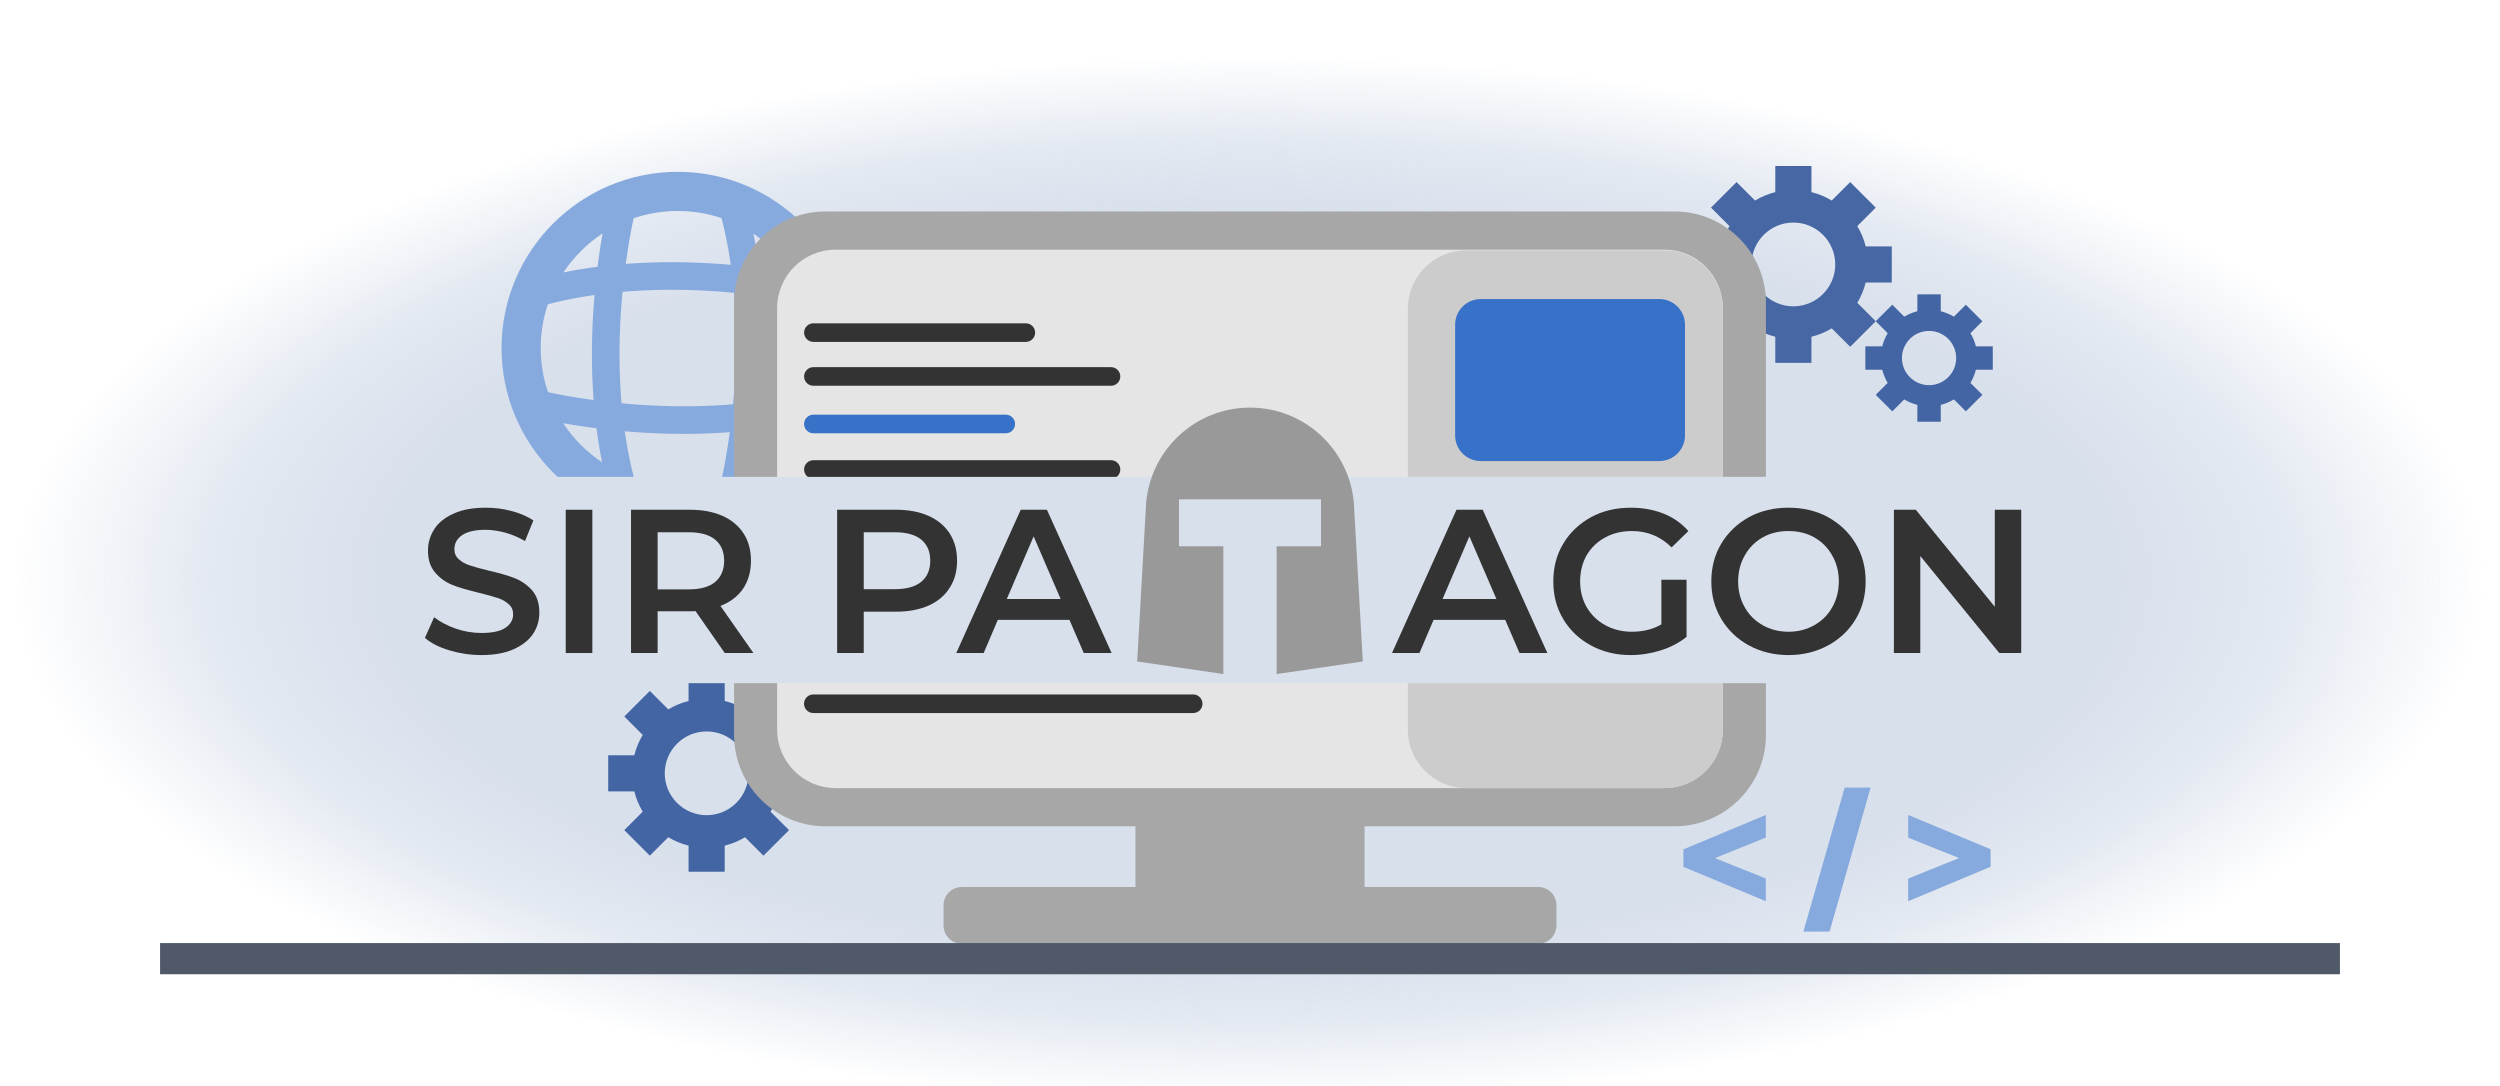 <?xml version="1.0" encoding="UTF-8" standalone="no"?>
<!DOCTYPE svg PUBLIC "-//W3C//DTD SVG 1.1//EN" "http://www.w3.org/Graphics/SVG/1.1/DTD/svg11.dtd">
<svg width="100%" height="100%" viewBox="0 0 684 297" version="1.1" xmlns="http://www.w3.org/2000/svg" xmlns:xlink="http://www.w3.org/1999/xlink" xml:space="preserve" xmlns:serif="http://www.serif.com/" style="fill-rule:evenodd;clip-rule:evenodd;">
    <g transform="matrix(0.941,0,0,0.847,30.666,24.19)">
        <g id="layer3">
            <rect x="-32.578" y="-28.574" width="726.638" height="350.832" style="fill:url(#_Radial1);"/>
        </g>
    </g>
    <g id="layer1">
        <path id="path1505-3" d="M198.279,191.787C200.26,192.281 202.127,193.065 203.831,194.091L208.881,189.041L215.872,196.032L210.822,201.082C211.848,202.786 212.632,204.653 213.126,206.634L220.264,206.634L220.264,216.52L213.126,216.52C212.632,218.501 211.849,220.368 210.822,222.073L215.872,227.123L208.881,234.114L203.831,229.064C202.127,230.09 200.26,230.873 198.279,231.367L198.279,238.505L188.393,238.505L188.393,231.367C186.412,230.874 184.545,230.09 182.84,229.064L177.79,234.114L170.8,227.123L175.85,222.073C174.824,220.368 174.04,218.501 173.546,216.52L166.408,216.52L166.408,206.634L173.546,206.634C174.04,204.653 174.823,202.787 175.85,201.082L170.8,196.032L177.79,189.041L182.84,194.091C184.545,193.065 186.412,192.281 188.393,191.787L188.393,184.649L198.279,184.649L198.279,191.787ZM193.336,200.118C199.66,200.118 204.795,205.253 204.795,211.577C204.795,217.901 199.66,223.036 193.336,223.036C187.012,223.036 181.877,217.901 181.877,211.577C181.877,205.253 187.012,200.118 193.336,200.118Z" style="fill:rgb(68,101,164);"/>
        <g>
            <path id="path1505" d="M495.607,52.561C497.588,53.055 499.455,53.839 501.16,54.865L506.21,49.815L513.2,56.806L508.15,61.856C509.177,63.561 509.96,65.427 510.454,67.408L517.592,67.408L517.592,77.295L510.454,77.295C509.96,79.275 509.177,81.142 508.15,82.847L513.2,87.897L506.21,94.888L501.16,89.838C499.455,90.864 497.588,91.648 495.607,92.142L495.607,99.279L485.721,99.279L485.721,92.142C483.74,91.648 481.873,90.864 480.169,89.838L475.119,94.888L468.128,87.897L473.178,82.847C472.152,81.142 471.368,79.276 470.874,77.295L463.736,77.295L463.736,67.408L470.874,67.408C471.368,65.427 472.152,63.561 473.178,61.856L468.128,56.806L475.119,49.815L480.169,54.865C481.873,53.839 483.74,53.055 485.721,52.561L485.721,45.423L495.607,45.423L495.607,52.561ZM490.664,60.893C496.988,60.893 502.123,66.027 502.123,72.351C502.123,78.676 496.988,83.81 490.664,83.81C484.34,83.81 479.205,78.676 479.205,72.351C479.205,66.027 484.34,60.893 490.664,60.893Z" style="fill:rgb(69,102,164);fill-opacity:0.99;"/>
            <path id="path1505-5" d="M530.991,85.149C532.273,85.469 533.482,85.976 534.585,86.64L537.855,83.371L542.381,87.897L539.111,91.166C539.776,92.27 540.283,93.478 540.603,94.761L545.224,94.761L545.224,101.161L540.603,101.161C540.283,102.444 539.776,103.652 539.111,104.756L542.381,108.025L537.855,112.551L534.585,109.282C533.482,109.946 532.273,110.454 530.991,110.773L530.991,115.394L524.59,115.394L524.59,110.773C523.308,110.454 522.1,109.946 520.996,109.282L517.726,112.551L513.2,108.025L516.47,104.756C515.806,103.652 515.298,102.444 514.978,101.161L510.357,101.161L510.357,94.761L514.978,94.761C515.298,93.478 515.805,92.27 516.47,91.166L513.2,87.897L517.726,83.371L520.996,86.64C522.099,85.976 523.308,85.469 524.59,85.149L524.59,80.528L530.991,80.528L530.991,85.149ZM527.791,90.543C531.885,90.543 535.209,93.867 535.209,97.961C535.209,102.055 531.885,105.38 527.791,105.38C523.696,105.38 520.372,102.055 520.372,97.961C520.372,93.867 523.696,90.543 527.791,90.543Z" style="fill:rgb(68,101,164);"/>
        </g>
        <path d="M511.798,215.492L500.573,254.891L493.402,254.891L504.699,215.492L511.798,215.492ZM483.125,246.571L460.578,237.172L460.578,232.391L483.125,222.969L483.125,229.165L469.197,234.782L483.125,240.36L483.125,246.571ZM522.078,222.969L544.625,232.344L544.625,237.149L522.078,246.571L522.078,240.374L535.993,234.763L522.078,229.18L522.078,222.969Z" style="fill:rgb(135,170,222);fill-rule:nonzero;"/>
        <g id="g1256" transform="matrix(1,0,0,1,92.758,-27.455)">
            <g id="path94" transform="matrix(1,0,0,1,-92.758,27.455)">
                <path d="M185.438,47.009C212.048,47.009 233.652,68.613 233.652,95.223C233.652,121.833 212.048,143.438 185.438,143.438C158.827,143.438 137.223,121.833 137.223,95.223C137.223,68.613 158.827,47.009 185.438,47.009ZM185.438,57.723C206.134,57.723 222.938,74.526 222.938,95.223C222.938,115.92 206.134,132.723 185.438,132.723C164.741,132.723 147.938,115.92 147.938,95.223C147.938,74.526 164.741,57.723 185.438,57.723Z" style="fill:rgb(135,170,222);"/>
            </g>
            <g id="path133-5" transform="matrix(1,0,0,1,4.085,0.809)">
                <path d="M73.193,83.968C73.193,83.968 63.488,123.015 73.193,159.235" style="fill:none;fill-rule:nonzero;stroke:rgb(135,170,222);stroke-width:7.55px;"/>
            </g>
            <g id="path133-3" transform="matrix(1,0,0,1,4.085,0.809)">
                <path d="M103.996,159.771C103.996,159.771 113.702,120.724 103.996,84.503" style="fill:none;fill-rule:nonzero;stroke:rgb(135,170,222);stroke-width:7.55px;"/>
            </g>
            <g id="path133-5-3" transform="matrix(-3.82857e-16,-1,1,-3.82857e-16,-29.19,211.273)">
                <path d="M73.193,83.968C73.193,83.968 63.488,123.015 73.193,159.235" style="fill:none;fill-rule:nonzero;stroke:rgb(135,170,222);stroke-width:7.55px;"/>
            </g>
            <g id="path133-3-2" transform="matrix(-3.82857e-16,-1,1,-3.82857e-16,-29.19,211.273)">
                <path d="M103.996,159.771C103.996,159.771 113.702,120.724 103.996,84.503" style="fill:none;fill-rule:nonzero;stroke:rgb(135,170,222);stroke-width:7.55px;"/>
            </g>
        </g>
        <g>
            <path id="rect24" d="M483.161,82.857C483.161,69.059 471.959,57.857 458.161,57.857L225.839,57.857C212.041,57.857 200.839,69.059 200.839,82.857L200.839,201.071C200.839,214.869 212.041,226.071 225.839,226.071L458.161,226.071C471.959,226.071 483.161,214.869 483.161,201.071L483.161,82.857Z" style="fill:rgb(167,167,167);"/>
            <path id="rect26" d="M471.375,84.304C471.375,75.473 464.206,68.304 455.375,68.304L228.625,68.304C219.794,68.304 212.625,75.473 212.625,84.304L212.625,199.625C212.625,208.456 219.794,215.625 228.625,215.625L455.375,215.625C464.206,215.625 471.375,208.456 471.375,199.625L471.375,84.304Z" style="fill:rgb(229,229,229);"/>
            <rect id="rect88" x="310.661" y="218.571" width="62.679" height="35.893" style="fill:rgb(167,167,167);"/>
            <path id="rect90" d="M425.839,247.679C425.839,244.919 423.599,242.679 420.839,242.679L263.161,242.679C260.401,242.679 258.161,244.919 258.161,247.679L258.161,253.214C258.161,255.974 260.401,258.214 263.161,258.214L420.839,258.214C423.599,258.214 425.839,255.974 425.839,253.214L425.839,247.679Z" style="fill:rgb(167,167,167);"/>
            <rect id="rect1492" x="43.796" y="258.025" width="596.409" height="8.531" style="fill:rgb(79,88,103);fill-opacity:0.99;"/>
        </g>
        <g>
            <path id="rect1004" d="M471.375,84.497C471.375,75.667 464.206,68.497 455.375,68.497L401.179,68.497C392.348,68.497 385.179,75.667 385.179,84.497L385.179,199.625C385.179,208.456 392.348,215.625 401.179,215.625L455.375,215.625C464.206,215.625 471.375,208.456 471.375,199.625L471.375,84.497Z" style="fill:rgb(204,204,204);"/>
            <path id="rect1058" d="M461.008,88.822C461.008,84.959 457.872,81.822 454.008,81.822L405.126,81.822C401.263,81.822 398.126,84.959 398.126,88.822L398.126,119.143C398.126,123.006 401.263,126.143 405.126,126.143L454.008,126.143C457.872,126.143 461.008,123.006 461.008,119.143L461.008,88.822Z" style="fill:rgb(55,113,200);"/>
        </g>
        <g>
            <g id="rect1008" transform="matrix(1,0,0,1,0.625,0.063)">
                <path d="M282.589,90.937C282.589,89.533 281.449,88.393 280.045,88.393L221.92,88.393C220.515,88.393 219.375,89.533 219.375,90.937C219.375,92.342 220.515,93.482 221.92,93.482L280.045,93.482C281.449,93.482 282.589,92.342 282.589,90.937Z" style="fill:rgb(51,51,51);"/>
            </g>
            <g id="rect1008-0" transform="matrix(1,0,0,1,0.625,0.143)">
                <path d="M305.893,102.857C305.893,101.453 304.753,100.312 303.348,100.312L221.92,100.312C220.515,100.312 219.375,101.453 219.375,102.857C219.375,104.262 220.515,105.402 221.92,105.402L303.348,105.402C304.753,105.402 305.893,104.262 305.893,102.857Z" style="fill:rgb(51,51,51);"/>
            </g>
            <g id="rect1008-0-3" transform="matrix(1,0,0,1,0.177,-0.862)">
                <path d="M277.551,116.862C277.551,115.458 276.411,114.317 275.007,114.317L222.367,114.317C220.963,114.317 219.823,115.458 219.823,116.862C219.823,118.266 220.963,119.407 222.367,119.407L275.007,119.407C276.411,119.407 277.551,118.266 277.551,116.862Z" style="fill:rgb(55,113,200);"/>
            </g>
            <g id="rect1008-0-8" transform="matrix(1,0,0,1,0.223,-0.116)">
                <path d="M306.295,128.571C306.295,127.167 305.154,126.027 303.75,126.027L222.321,126.027C220.917,126.027 219.777,127.167 219.777,128.571C219.777,129.976 220.917,131.116 222.321,131.116L303.75,131.116C305.154,131.116 306.295,129.976 306.295,128.571Z" style="fill:rgb(51,51,51);"/>
            </g>
            <path id="rect1008-0-36" d="M293.705,178.661C293.705,177.256 292.565,176.116 291.161,176.116L223.125,176.116C221.721,176.116 220.58,177.256 220.58,178.661C220.58,180.065 221.721,181.205 223.125,181.205L291.161,181.205C292.565,181.205 293.705,180.065 293.705,178.661Z" style="fill:rgb(51,51,51);"/>
            <g id="rect1008-0-2" transform="matrix(1,0,0,1,-0.866,-0.045)">
                <path d="M329.866,192.589C329.866,191.185 328.726,190.045 327.321,190.045L223.393,190.045C221.988,190.045 220.848,191.185 220.848,192.589C220.848,193.994 221.988,195.134 223.393,195.134L327.321,195.134C328.726,195.134 329.866,193.994 329.866,192.589Z" style="fill:rgb(51,51,51);"/>
            </g>
        </g>
        <g id="layer2">
            <rect id="rect1203" x="116.688" y="130.471" width="450.625" height="56.445" style="fill:rgb(216,224,236);"/>
            <g transform="matrix(1,0,0,1,114.296,178.668)">
                <g transform="matrix(56,0,0,56,0,0)">
                    <path d="M0.311,0.01C0.257,0.01 0.205,0.002 0.155,-0.013C0.104,-0.028 0.064,-0.049 0.035,-0.074L0.08,-0.175C0.109,-0.152 0.144,-0.134 0.186,-0.119C0.227,-0.105 0.269,-0.098 0.311,-0.098C0.363,-0.098 0.402,-0.106 0.428,-0.123C0.453,-0.14 0.466,-0.162 0.466,-0.189C0.466,-0.209 0.459,-0.226 0.445,-0.238C0.43,-0.252 0.412,-0.262 0.39,-0.269C0.368,-0.276 0.338,-0.285 0.3,-0.294C0.247,-0.307 0.203,-0.319 0.171,-0.332C0.138,-0.345 0.109,-0.365 0.086,-0.392C0.062,-0.419 0.05,-0.455 0.05,-0.501C0.05,-0.54 0.061,-0.575 0.082,-0.607C0.102,-0.638 0.134,-0.663 0.177,-0.682C0.219,-0.701 0.271,-0.71 0.332,-0.71C0.375,-0.71 0.417,-0.705 0.458,-0.694C0.499,-0.683 0.535,-0.668 0.565,-0.648L0.524,-0.547C0.493,-0.565 0.461,-0.579 0.428,-0.588C0.395,-0.597 0.362,-0.602 0.331,-0.602C0.28,-0.602 0.242,-0.593 0.217,-0.576C0.192,-0.559 0.179,-0.536 0.179,-0.507C0.179,-0.487 0.186,-0.471 0.201,-0.458C0.215,-0.445 0.233,-0.435 0.255,-0.428C0.277,-0.421 0.307,-0.412 0.345,-0.403C0.397,-0.391 0.44,-0.379 0.473,-0.366C0.506,-0.353 0.535,-0.333 0.559,-0.306C0.582,-0.279 0.594,-0.243 0.594,-0.198C0.594,-0.159 0.584,-0.124 0.563,-0.093C0.542,-0.062 0.51,-0.037 0.467,-0.018C0.424,0.001 0.372,0.01 0.311,0.01Z" style="fill:rgb(51,51,51);fill-rule:nonzero;"/>
                </g>
                <g transform="matrix(56,0,0,56,35.224,0)">
                    <rect x="0.094" y="-0.7" width="0.13" height="0.7" style="fill:rgb(51,51,51);fill-rule:nonzero;"/>
                </g>
                <g transform="matrix(56,0,0,56,53.088,0)">
                    <path d="M0.552,-0L0.409,-0.205C0.403,-0.204 0.394,-0.204 0.382,-0.204L0.224,-0.204L0.224,-0L0.094,-0L0.094,-0.7L0.382,-0.7C0.443,-0.7 0.496,-0.69 0.541,-0.67C0.586,-0.65 0.62,-0.621 0.644,-0.584C0.668,-0.547 0.68,-0.502 0.68,-0.451C0.68,-0.398 0.667,-0.353 0.642,-0.315C0.616,-0.277 0.579,-0.249 0.531,-0.23L0.692,-0L0.552,-0ZM0.549,-0.451C0.549,-0.496 0.534,-0.53 0.505,-0.554C0.476,-0.578 0.433,-0.59 0.376,-0.59L0.224,-0.59L0.224,-0.311L0.376,-0.311C0.433,-0.311 0.476,-0.323 0.505,-0.347C0.534,-0.372 0.549,-0.406 0.549,-0.451Z" style="fill:rgb(51,51,51);fill-rule:nonzero;"/>
                </g>
                <g transform="matrix(56,0,0,56,109.48,0)">
                    <path d="M0.382,-0.7C0.443,-0.7 0.496,-0.69 0.541,-0.67C0.586,-0.65 0.62,-0.621 0.644,-0.584C0.668,-0.547 0.68,-0.502 0.68,-0.451C0.68,-0.4 0.668,-0.356 0.644,-0.319C0.62,-0.281 0.586,-0.252 0.541,-0.232C0.496,-0.212 0.443,-0.202 0.382,-0.202L0.224,-0.202L0.224,-0L0.094,-0L0.094,-0.7L0.382,-0.7ZM0.376,-0.312C0.433,-0.312 0.476,-0.324 0.505,-0.348C0.534,-0.372 0.549,-0.406 0.549,-0.451C0.549,-0.496 0.534,-0.53 0.505,-0.554C0.476,-0.578 0.433,-0.59 0.376,-0.59L0.224,-0.59L0.224,-0.312L0.376,-0.312Z" style="fill:rgb(51,51,51);fill-rule:nonzero;"/>
                </g>
                <g transform="matrix(56,0,0,56,147.616,0)">
                    <path d="M0.548,-0.162L0.198,-0.162L0.129,-0L-0.005,-0L0.31,-0.7L0.438,-0.7L0.754,-0L0.618,-0L0.548,-0.162ZM0.505,-0.264L0.373,-0.57L0.242,-0.264L0.505,-0.264Z" style="fill:rgb(51,51,51);fill-rule:nonzero;"/>
                </g>
                <g transform="matrix(56,0,0,56,266.841,0)">
                    <path d="M0.548,-0.162L0.198,-0.162L0.129,-0L-0.005,-0L0.31,-0.7L0.438,-0.7L0.754,-0L0.618,-0L0.548,-0.162ZM0.505,-0.264L0.373,-0.57L0.242,-0.264L0.505,-0.264Z" style="fill:rgb(51,51,51);fill-rule:nonzero;"/>
                </g>
                <g transform="matrix(56,0,0,56,308.225,0)">
                    <path d="M0.572,-0.358L0.695,-0.358L0.695,-0.079C0.659,-0.05 0.617,-0.028 0.569,-0.013C0.521,0.002 0.472,0.01 0.421,0.01C0.35,0.01 0.285,-0.006 0.228,-0.037C0.171,-0.068 0.126,-0.11 0.093,-0.165C0.06,-0.22 0.044,-0.281 0.044,-0.35C0.044,-0.419 0.06,-0.48 0.093,-0.535C0.126,-0.59 0.171,-0.632 0.229,-0.664C0.286,-0.695 0.351,-0.71 0.423,-0.71C0.482,-0.71 0.535,-0.7 0.583,-0.681C0.631,-0.662 0.671,-0.633 0.704,-0.596L0.622,-0.516C0.569,-0.569 0.504,-0.596 0.429,-0.596C0.38,-0.596 0.336,-0.586 0.298,-0.565C0.259,-0.544 0.229,-0.515 0.207,-0.478C0.186,-0.441 0.175,-0.398 0.175,-0.35C0.175,-0.303 0.186,-0.261 0.207,-0.224C0.229,-0.187 0.259,-0.157 0.298,-0.136C0.336,-0.115 0.379,-0.104 0.428,-0.104C0.483,-0.104 0.531,-0.116 0.572,-0.14L0.572,-0.358Z" style="fill:rgb(51,51,51);fill-rule:nonzero;"/>
                </g>
                <g transform="matrix(56,0,0,56,351.457,0)">
                    <path d="M0.421,0.01C0.35,0.01 0.285,-0.006 0.228,-0.037C0.171,-0.068 0.126,-0.111 0.093,-0.166C0.06,-0.221 0.044,-0.282 0.044,-0.35C0.044,-0.418 0.06,-0.48 0.093,-0.535C0.126,-0.59 0.171,-0.632 0.228,-0.664C0.285,-0.695 0.35,-0.71 0.421,-0.71C0.492,-0.71 0.557,-0.695 0.614,-0.664C0.671,-0.632 0.716,-0.59 0.749,-0.535C0.782,-0.48 0.798,-0.419 0.798,-0.35C0.798,-0.281 0.782,-0.22 0.749,-0.165C0.716,-0.11 0.671,-0.068 0.614,-0.037C0.557,-0.006 0.492,0.01 0.421,0.01ZM0.421,-0.104C0.468,-0.104 0.51,-0.115 0.547,-0.136C0.584,-0.157 0.614,-0.186 0.635,-0.224C0.656,-0.261 0.667,-0.303 0.667,-0.35C0.667,-0.397 0.656,-0.439 0.635,-0.476C0.614,-0.514 0.584,-0.544 0.547,-0.565C0.51,-0.586 0.468,-0.596 0.421,-0.596C0.374,-0.596 0.332,-0.586 0.295,-0.565C0.258,-0.544 0.228,-0.514 0.207,-0.476C0.186,-0.439 0.175,-0.397 0.175,-0.35C0.175,-0.303 0.186,-0.261 0.207,-0.224C0.228,-0.186 0.258,-0.157 0.295,-0.136C0.332,-0.115 0.374,-0.104 0.421,-0.104Z" style="fill:rgb(51,51,51);fill-rule:nonzero;"/>
                </g>
                <g transform="matrix(56,0,0,56,398.609,0)">
                    <path d="M0.716,-0.7L0.716,-0L0.609,-0L0.223,-0.474L0.223,-0L0.094,-0L0.094,-0.7L0.201,-0.7L0.587,-0.226L0.587,-0.7L0.716,-0.7Z" style="fill:rgb(51,51,51);fill-rule:nonzero;"/>
                </g>
            </g>
            <path id="path1258" d="M334.703,149.454L334.703,184.414L311.133,180.981L313.498,139.138C313.513,138.65 313.54,138.164 313.58,137.68L313.586,137.579L313.589,137.578C314.839,122.99 327.091,111.523 342,111.523C356.909,111.523 369.162,122.99 370.411,137.578L370.414,137.579L370.42,137.68C370.46,138.163 370.487,138.649 370.502,139.138L372.867,180.981L349.297,184.414L349.297,149.454L361.429,149.454L361.429,136.618L322.571,136.618L322.571,149.454L334.703,149.454Z" style="fill:rgb(153,153,153);"/>
        </g>
    </g>
    <defs>
        <radialGradient id="_Radial1" cx="0" cy="0" r="1" gradientUnits="userSpaceOnUse" gradientTransform="matrix(362.892,0,0,169.531,330.741,158.883)"><stop offset="0" style="stop-color:rgb(216,224,236);stop-opacity:1"/><stop offset="0.7" style="stop-color:rgb(216,224,236);stop-opacity:1"/><stop offset="0.84" style="stop-color:rgb(216,224,236);stop-opacity:0.71"/><stop offset="1" style="stop-color:rgb(216,224,236);stop-opacity:0"/></radialGradient>
    </defs>
</svg>
